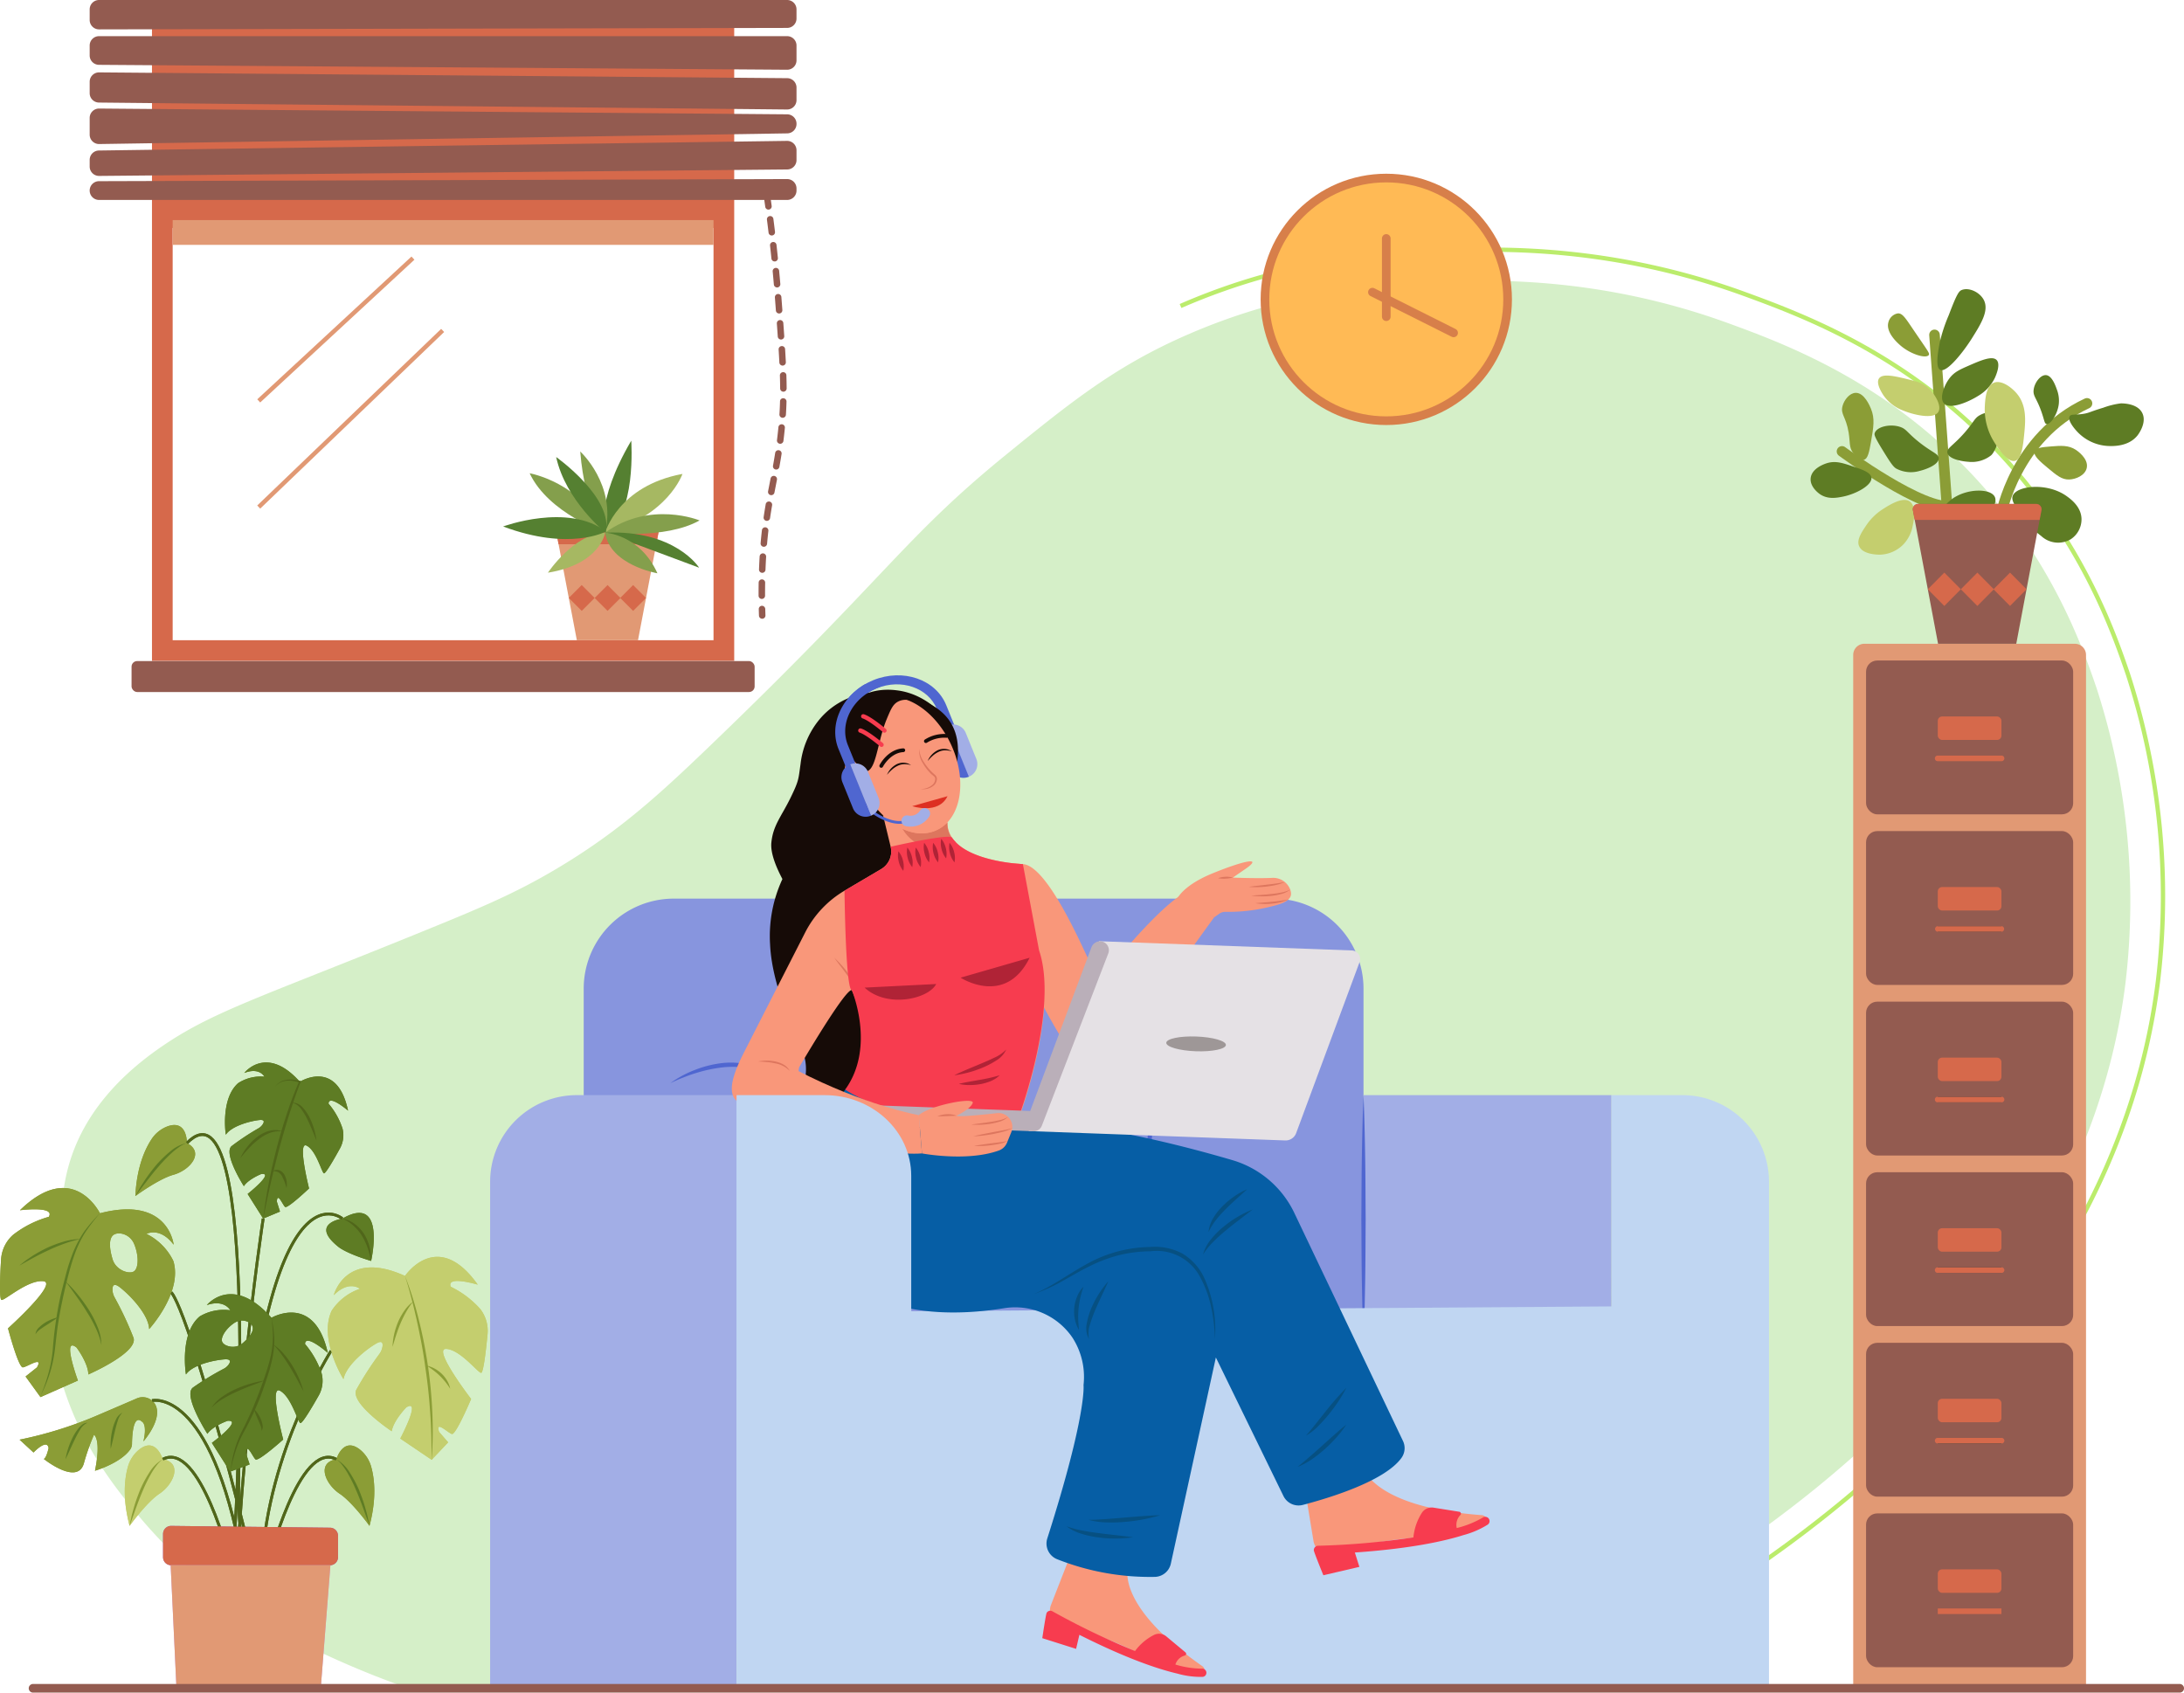 <svg xmlns="http://www.w3.org/2000/svg" viewBox="0 0 504.64 391.108" id="girl-doing-video-calling"><g><g><path fill="#d5efc8" d="M333.841,389.508c16.25-5.08,30.83-10.27,48.37-20.12,18.09-10.16,98.45-58.51,108.9-142.19a159.615,159.615,0,0,0-6.66-68.16c-3.23-9.47-9.93-28.49-26.84-47.3-20.7-23.04-44.32-31.97-58.17-37.02-29.14-10.63-53.58-10.07-65.22-9.69-12.56.41-34.73,1.33-59.93,12.34-16.44,7.18-26.66,15.37-41.72,27.61-23.86,19.41-27,27.49-68.74,67.57-11.46,11-20.88,19.67-35.26,28.21-9.97,5.92-18.03,9.23-32.9,15.27-36.55,14.85-46.957,17.857-58.917,26.217-23.26,16.27-21.753,34.013-22.753,37.833a75.127,75.127,0,0,0-1.77,29.97c3.05,20.07,13.86,33.19,20.57,41.13a113.098,113.098,0,0,0,32.9,26.44,210.247,210.247,0,0,0,26.96,11.89Z"></path><path fill="none" stroke="#bbec6c" stroke-miterlimit="10" d="M272.779,70.709c26.246-11.46,49.336-12.427,62.427-12.853,12.116-.394,37.574-.975,67.935,10.098,14.426,5.262,39.027,14.563,60.591,38.558,17.608,19.592,24.587,39.407,27.949,49.268a166.316,166.316,0,0,1,6.936,70.995c-10.879,87.168-94.587,137.525-113.429,148.111"></path><path fill="#8795de" d="M155.675,207.644H294.252a20.803,20.803,0,0,1,20.803,20.803v90.089a0,0,0,0,1,0,0H134.872a0,0,0,0,1,0,0V228.447A20.803,20.803,0,0,1,155.675,207.644Z"></path><rect width="57.298" height="57.298" x="315.055" y="253.05" fill="#a2aee6"></rect><path fill="#4f66d0" d="M315.055 253.05c.206 4.775.303 9.55.383 14.324.082 4.775.075 9.55.117 14.325-.039 4.775-.035 9.55-.115 14.324l-.139 7.162c-.083 2.387-.132 4.775-.245 7.162-.113-2.387-.162-4.775-.245-7.162l-.139-7.162c-.08-4.775-.076-9.55-.115-14.324.042-4.775.034-9.55.117-14.325C314.752 262.599 314.849 257.824 315.055 253.05zM287.61 228.1c-.943.526-1.871 1.061-2.755 1.669a31.173 31.173 0 00-2.613 1.842 33.853 33.853 0 00-4.646 4.305 22.634 22.634 0 00-3.428 5.26l-.602 1.463c-.181.495-.277 1.017-.426 1.526l-.224.768-.117.789c-.071.529-.154 1.06-.246 1.596a15.474 15.474 0 01.902-6.434 18.729 18.729 0 013.387-5.626 25.135 25.135 0 014.955-4.272A24.633 24.633 0 01287.61 228.1zM295.034 263.073c-.613-.889-1.234-1.762-1.923-2.584a31.179 31.179 0 00-2.082-2.426 33.852 33.852 0 00-4.727-4.216 22.632 22.632 0 00-5.562-2.913l-1.513-.46c-.51-.133-1.038-.179-1.56-.279l-.786-.15-.797-.041c-.533-.02-1.07-.053-1.612-.094a15.474 15.474 0 016.491.288 18.729 18.729 0 015.922 2.837 25.135 25.135 0 014.723 4.527A24.633 24.633 0 01295.034 263.073zM244.365 250.285a24.633 24.633 0 015.714-3.077 25.135 25.135 0 016.349-1.577 18.729 18.729 0 016.549.484 15.474 15.474 0 015.774 2.979c-.491-.234-.973-.473-1.445-.721l-.712-.361-.756-.261c-.502-.173-.983-.396-1.492-.534l-1.542-.353a22.633 22.633 0 00-6.274-.24 33.851 33.851 0 00-6.198 1.306 31.179 31.179 0 00-3.013 1.069C246.313 249.37 245.339 249.819 244.365 250.285zM268.628 276.545a24.634 24.634 0 01-2.521-5.98 25.136 25.136 0 01-.968-6.47 18.729 18.729 0 011.104-6.473 15.474 15.474 0 013.514-5.465c-.28.467-.563.924-.855 1.37l-.426.674-.332.728c-.22.483-.487.941-.673 1.435l-.498 1.501a22.633 22.633 0 00-.834 6.223 33.853 33.853 0 00.712 6.293 31.184 31.184 0 00.778 3.101C267.902 274.519 268.257 275.531 268.628 276.545zM198.137 228.1c-.943.526-1.871 1.061-2.755 1.669a31.176 31.176 0 00-2.613 1.842 33.853 33.853 0 00-4.646 4.305 22.634 22.634 0 00-3.428 5.26l-.602 1.463c-.181.495-.277 1.017-.426 1.526l-.224.768-.117.789c-.071.529-.154 1.06-.246 1.596a15.474 15.474 0 01.902-6.434 18.729 18.729 0 013.387-5.626 25.135 25.135 0 014.955-4.272A24.633 24.633 0 01198.137 228.1zM205.562 263.073c-.613-.889-1.234-1.762-1.923-2.584a31.173 31.173 0 00-2.082-2.426 33.852 33.852 0 00-4.727-4.216 22.633 22.633 0 00-5.562-2.913l-1.513-.46c-.51-.133-1.038-.179-1.56-.279l-.786-.15-.797-.041c-.533-.02-1.07-.053-1.612-.094a15.474 15.474 0 016.491.288 18.729 18.729 0 015.922 2.837 25.135 25.135 0 014.723 4.527A24.633 24.633 0 01205.562 263.073zM154.893 250.285a24.633 24.633 0 015.714-3.077 25.135 25.135 0 016.349-1.577 18.729 18.729 0 016.549.484 15.474 15.474 0 015.774 2.979c-.491-.234-.973-.473-1.445-.721l-.712-.361-.756-.261c-.502-.173-.983-.396-1.492-.534l-1.542-.353a22.633 22.633 0 00-6.274-.24 33.851 33.851 0 00-6.198 1.306 31.18 31.18 0 00-3.013 1.069C156.84 249.37 155.867 249.819 154.893 250.285zM179.156 276.545a24.633 24.633 0 01-2.521-5.98 25.136 25.136 0 01-.968-6.47 18.729 18.729 0 011.104-6.473 15.474 15.474 0 013.514-5.465c-.28.467-.563.924-.855 1.37l-.426.674-.332.728c-.22.483-.487.941-.673 1.435l-.498 1.501a22.634 22.634 0 00-.834 6.223 33.852 33.852 0 00.712 6.293 31.176 31.176 0 00.778 3.101C178.43 274.519 178.784 275.531 179.156 276.545z"></path><path fill="#a2aee6" d="M133.271,253.05H170.188a0,0,0,0,1,0,0v136.218a0,0,0,0,1,0,0H113.25a0,0,0,0,1,0,0V273.07A20.02,20.02,0,0,1,133.271,253.05Z"></path><path fill="#c0d6f2" d="M210.549,389.268H170.188V253.05h20.341a20.02,20.02,0,0,1,20.02,20.02v29.905l161.852-1.107-.048-48.819h16.377a20.02,20.02,0,0,1,20.02,20.02V389.268Z"></path><path fill="#e19974" d="M428.208,151.333V389.268H482V151.333a2.581,2.581,0,0,0-2.581-2.581H430.789A2.581,2.581,0,0,0,428.208,151.333Z"></path><rect width="47.855" height="35.543" x="431.176" y="152.623" fill="#935b50" rx="2.581"></rect><rect width="47.855" height="35.543" x="431.176" y="192.038" fill="#935b50" rx="2.581"></rect><rect width="47.855" height="35.543" x="431.176" y="231.453" fill="#935b50" rx="2.581"></rect><rect width="47.855" height="35.543" x="431.176" y="270.868" fill="#935b50" rx="2.581"></rect><rect width="47.855" height="35.543" x="431.176" y="310.283" fill="#935b50" rx="2.581"></rect><rect width="47.855" height="35.543" x="431.176" y="349.698" fill="#935b50" rx="2.581"></rect><rect width="14.713" height="5.421" x="447.747" y="165.555" fill="#d6694b" rx="1"></rect><path fill="#d6694b" d="M462.46,175.88H447.747a.646.646,0,1,1,0-1.291h14.713a.646.646,0,1,1,0,1.291Z"></path><rect width="14.713" height="1.291" x="447.747" y="371.663" fill="#d6694b"></rect><line x1="447.747" x2="462.46" y1="332.894" y2="332.894" fill="none" stroke="#173037" stroke-miterlimit="10" stroke-width="1.291"></line><line x1="447.747" x2="462.46" y1="293.479" y2="293.479" fill="none" stroke="#173037" stroke-miterlimit="10" stroke-width="1.291"></line><line x1="447.747" x2="462.46" y1="254.064" y2="254.064" fill="none" stroke="#173037" stroke-miterlimit="10" stroke-width="1.291"></line><line x1="447.747" x2="462.46" y1="214.649" y2="214.649" fill="none" stroke="#173037" stroke-miterlimit="10" stroke-width="1.291"></line><rect width="14.713" height="5.421" x="447.747" y="244.385" fill="#d6694b" rx="1"></rect><path fill="#d6694b" d="M462.46,254.71H447.747a.646.646,0,1,1,0-1.291h14.713a.646.646,0,1,1,0,1.291Z"></path><rect width="14.713" height="5.421" x="447.747" y="283.8" fill="#d6694b" rx="1"></rect><path fill="#d6694b" d="M462.46,294.125H447.747a.646.646,0,1,1,0-1.291h14.713a.646.646,0,1,1,0,1.291Z"></path><rect width="14.713" height="5.421" x="447.747" y="362.629" fill="#d6694b" rx="1"></rect><rect width="14.713" height="5.421" x="447.747" y="323.215" fill="#d6694b" rx="1"></rect><path fill="#d6694b" d="M462.46,333.539H447.747a.646.646,0,1,1,0-1.291h14.713a.646.646,0,1,1,0,1.291Z"></path><rect width="14.713" height="5.421" x="447.747" y="204.97" fill="#d6694b" rx="1"></rect><path fill="#d6694b" d="M462.46 215.295H447.747a.646.646 0 010-1.291h14.713a.646.646 0 010 1.291zM169.648 152.707H35.116V0h134.532zM39.897 147.927H164.868V4.78H39.897z"></path><rect width="128.698" height="49.814" x="38.59" y="2.862" fill="#d6694b"></rect><rect width="143.967" height="7.155" x="30.399" y="152.749" fill="#935b50" rx="1.291"></rect><rect width="124.971" height="5.724" x="39.897" y="50.856" fill="#e19974"></rect><line x1="59.782" x2="102.28" y1="117.162" y2="76.353" fill="none" stroke="#e19974" stroke-miterlimit="10"></line><line x1="59.782" x2="95.415" y1="92.633" y2="59.645" fill="none" stroke="#e19974" stroke-miterlimit="10"></line><path fill="#935b50" d="M181.88 6.451L22.894 6.79a2.168 2.168 0 01-2.173-2.168V2.168A2.168 2.168 0 0122.889 0H181.875a2.168 2.168 0 012.168 2.168V4.283A2.168 2.168 0 01181.88 6.451zM22.874 14.98L181.86 16.114a2.168 2.168 0 002.184-2.168V10.522a2.168 2.168 0 00-2.168-2.168H22.889a2.168 2.168 0 00-2.168 2.168v2.29A2.168 2.168 0 0022.874 14.98zM22.868 23.698l158.986 1.602a2.168 2.168 0 002.19-2.168V20.231a2.168 2.168 0 00-2.15-2.168l-158.986-1.338a2.168 2.168 0 00-2.186 2.168v2.636A2.168 2.168 0 0022.868 23.698zM22.923 33.283l158.986-2.465a2.168 2.168 0 002.135-2.168v-.065a2.168 2.168 0 00-2.15-2.168l-158.986-1.338A2.168 2.168 0 0020.721 27.247v3.868A2.168 2.168 0 0022.923 33.283zM22.91 40.653L181.896 39.158a2.168 2.168 0 002.148-2.168v-2.268a2.168 2.168 0 00-2.199-2.168L22.859 34.778a2.168 2.168 0 00-2.138 2.168v1.539A2.168 2.168 0 0022.91 40.653zM22.889 46.201H181.875a2.168 2.168 0 002.168-2.168V43.545a2.168 2.168 0 00-2.175-2.168l-158.986.487a2.168 2.168 0 00-2.162 2.168v.001A2.168 2.168 0 0022.889 46.201z"></path><path fill="#935b50" d="M177.561 48.433a.75.75 0 01-.742-.649l-.206-1.479a.75.75 0 011.485-.21l.207 1.486a.75.75 0 01-.642.844A.722.722 0 01177.561 48.433zM176.028 138.395a.75.75 0 01-.75-.748l-.001-.517c0-.793.006-1.633.021-2.516a.75.75 0 011.5.025c-.015.874-.021 1.705-.021 2.49l.001.513a.75.75 0 01-.748.752zm.102-6.035l-.029-0a.75.75 0 01-.721-.778c.04-1.056.089-2.063.147-3.027a.75.75 0 011.497.09q-.086 1.43-.146 2.994A.75.75 0 01176.13 132.361zm.367-6.017c-.021 0-.043-.001-.065-.003a.749.749 0 01-.683-.812c.091-1.057.193-2.061.304-3.021a.75.75 0 011.49.173c-.11.946-.21 1.935-.3 2.978A.75.75 0 01176.498 126.344zm.693-5.988a.75.75 0 01-.743-.858c.152-1.04.313-2.033.48-2.996a.75.75 0 011.478.257c-.165.95-.324 1.929-.474 2.956A.75.75 0 01177.19 120.356zm1.022-5.94a.785.785 0 01-.142-.013.751.751 0 01-.596-.878l.577-2.96a.75.75 0 111.473.287l-.576 2.955A.751.751 0 01178.213 114.416zm1.139-5.919a.751.751 0 01-.739-.884c.173-.955.341-1.934.501-2.954a.75.75 0 111.482.232c-.162 1.032-.333 2.022-.508 2.989A.75.75 0 01179.352 108.497zm.926-5.956a.776.776 0 01-.095-.006.75.75 0 01-.65-.838c.119-.945.229-1.933.329-2.974a.75.75 0 111.493.143c-.101 1.056-.212 2.059-.333 3.019A.75.75 0 01180.277 102.541zm.571-6.002c-.016 0-.032-0-.048-.001a.75.75 0 01-.701-.796c.063-.998.108-1.987.135-2.987a.715.715 0 01.77-.729.75.75 0 01.729.77c-.027 1.018-.073 2.025-.137 3.041A.75.75 0 01180.849 96.538zm.166-6.03a.75.75 0 01-.75-.746c-.006-.97-.026-1.964-.059-2.997a.75.75 0 01.726-.773.737.737 0 01.773.726c.034 1.046.054 2.053.06 3.036a.75.75 0 01-.746.754zm-.184-6.03a.75.75 0 01-.749-.712c-.049-.959-.105-1.958-.17-3.003a.75.75 0 01.702-.795.741.741 0 01.795.702c.065 1.052.122 2.056.171 3.02a.75.75 0 01-.711.787zm-.369-6.022a.75.75 0 01-.747-.698q-.1-1.44-.214-3.006a.75.75 0 011.496-.109q.114 1.571.214 3.012a.75.75 0 01-.696.8C180.497 78.455 180.48 78.455 180.462 78.455zm-.437-6.018a.75.75 0 01-.747-.694l-.227-3.007a.75.75 0 011.496-.114l.227 3.009a.751.751 0 01-.692.804C180.064 72.437 180.044 72.438 180.025 72.438zm-.469-6.015a.75.75 0 01-.746-.687q-.13-1.531-.268-2.999a.75.75 0 111.493-.14q.138 1.474.269 3.012a.749.749 0 01-.684.811Q179.589 66.423 179.557 66.423zm-.563-6.008a.75.75 0 01-.745-.674q-.157-1.539-.319-2.994a.75.75 0 111.491-.165q.162 1.461.32 3.008a.75.75 0 01-.67.822C179.044 60.413 179.019 60.415 178.993 60.415zm-.664-5.999a.75.75 0 01-.744-.661q-.187-1.552-.371-2.989a.75.75 0 111.488-.19q.185 1.441.372 3a.75.75 0 01-.655.834A.705.705 0 01178.329 54.416zM176.116 142.971a.75.75 0 01-.749-.724c-.016-.456-.031-.958-.045-1.502a.751.751 0 01.732-.768.779.779 0 01.768.732c.013.539.028 1.036.044 1.487a.75.75 0 01-.724.775z"></path><polygon fill="#e19974" points="147.421 147.927 133.285 147.927 128.522 122.892 152.184 122.892 147.421 147.927"></polygon><polygon fill="#d6694b" points="151.641 125.75 152.185 122.893 128.522 122.893 129.066 125.75 151.641 125.75"></polygon><rect width="4.223" height="4.223" x="132.303" y="136.059" fill="#d6694b" transform="rotate(45 134.415 138.17)"></rect><rect width="4.223" height="4.223" x="138.276" y="136.059" fill="#d6694b" transform="rotate(45 140.387 138.17)"></rect><rect width="4.223" height="4.223" x="144.18" y="136.059" fill="#d6694b" transform="rotate(45 146.291 138.17)"></rect><path fill="#558031" d="M145.86,101.824s1.241,17.537-6.034,21.254C139.825,123.078,137.307,116.429,145.86,101.824Z"></path><path fill="#849f4c" d="M122.382,109.357s11.903,2.054,17.443,13.721C139.825,123.078,126.736,118.633,122.382,109.357Z"></path><path fill="#a6b862" d="M126.603,132.329s6.053-9.056,13.223-9.251C139.825,123.078,138.746,130.37,126.603,132.329Z"></path><path fill="#849f4c" d="M134.07,104.324s8.399,7.669,5.756,18.754C139.825,123.078,135.173,118.146,134.07,104.324Z"></path><path fill="#a6b862" d="M139.825,123.078s2.951-10.802,17.868-13.572C157.694,109.506,154.337,119.342,139.825,123.078Z"></path><path fill="#849f4c" d="M161.646,120.254s-11.382-4.692-21.82,2.824C139.825,123.078,153.702,124.744,161.646,120.254Z"></path><path fill="#558031" d="M161.542 131.178s-5.496-8.803-21.717-8.1zM116.252 121.653s14.948-5.543 23.769 1.16C140.021 122.813 131.645 127.427 116.252 121.653z"></path><path fill="#558031" d="M128.509,105.604s13.338,9.433,11.425,17.481C139.934,123.086,130.68,115.667,128.509,105.604Z"></path><path fill="#849f4c" d="M151.906,132.468s-10.996-1.877-12.081-9.389C139.825,123.078,147.86,123.476,151.906,132.468Z"></path><path fill="#8b9d36" d="M27.688,297.448c2.412,1.874,6.661,6.324,6.775,9.662,0,0,7.809-8.491,5.589-15.752a13.562,13.562,0,0,0-6.201-6.246s3.062-1.718,6.277,2.499c0,0-1.148-11.399-17.034-7.261,0,0-6.201-12.649-18.488-.703,0,0,8.268-1.054,6.66,1.523a24.033,24.033,0,0,0-8.249,4.164,8.265,8.265,0,0,0-2.775,5.771c-.191,3.084-.485,9.187.115,9.272.804.117,6.086-4.685,9.646-4.333s-8.153,10.892-8.153,10.892,2.412,9.135,3.445,9.018c1.033-.117,4.785-2.733,3.253,0l-2.641,2.108,3.445,4.763,8.651-3.826s-3.828-10.462-.306-7.613c0,0,2.679,3.553,2.718,6.207,0,0,11.579-5.036,10.431-8.491a77.606,77.606,0,0,0-4.376-9.337,3.948,3.948,0,0,1-.478-1.653C25.953,297.233,26.183,296.277,27.688,297.448Zm-1.423-12.128c1.085-.748,3.751-.267,4.753,2.173,1.072,2.609,1.027,5.517-.057,6.266-1.085.748-4.166-.228-4.938-2.752C25.168,288.196,25.181,286.068,26.265,285.32Z"></path><path fill="#5e7c24" d="M23.095,280.349a42.869,42.869,0,0,0-3.417,4.443,26.035,26.035,0,0,0-2.422,5.015c-.631,1.749-1.139,3.544-1.595,5.358-.462,1.816-.903,3.63-1.271,5.462-.39,1.827-.73,3.666-1.009,5.512-.287,1.846-.452,3.704-.679,5.571a31.143,31.143,0,0,1-3.301,10.741,37.453,37.453,0,0,0,1.834-5.299,29.873,29.873,0,0,0,.975-5.495A87.057,87.057,0,0,1,13.759,300.496c.389-1.84.854-3.665,1.335-5.477a44.896,44.896,0,0,1,1.701-5.388,26.107,26.107,0,0,1,2.621-5.012A37.152,37.152,0,0,1,23.095,280.349Z"></path><path fill="#5e7c24" d="M18.585 286.3a26.646 26.646 0 00-3.717 1.07c-1.208.439-2.402.915-3.561 1.472-2.35 1.049-4.579 2.34-6.854 3.608.497-.421 1.015-.815 1.529-1.217.538-.365 1.068-.747 1.619-1.096a33.569 33.569 0 013.437-1.879 28.117 28.117 0 013.68-1.358A14.543 14.543 0 0118.585 286.3zM13.352 304.413c-.89.69-1.816 1.254-2.72 1.844q-.68.436-1.328.901a3.646 3.646 0 00-1.099 1.143 2.399 2.399 0 01.763-1.517 7.739 7.739 0 011.314-1.067A9.475 9.475 0 0113.352 304.413zM15.125 296.071a30.589 30.589 0 012.926 3.156A37.07 37.07 0 0120.57 302.73a24.754 24.754 0 011.966 3.855 11.735 11.735 0 01.903 4.215 16.61 16.61 0 00-1.359-4.019 30.629 30.629 0 00-2.057-3.71c-.722-1.221-1.545-2.381-2.365-3.544C16.836 298.364 15.986 297.218 15.125 296.071z"></path><path fill="#8b9d36" d="M4.53,332.661l3.215,2.967s3.139-3.318,3.483-1.015c0,0-.498,2.303-1.11,2.498,0,0,7.694,6.188,9.244,1.093a49.143,49.143,0,0,1,2.354-6.676s1.722.937.23,8.315c0,0,5.954-1.75,8.166-4.96a2.296,2.296,0,0,0,.389-1.281c.021-1.835.263-7,2.355-5.061,0,0,1.206.586.287,4.509,0,0,4.846-5.463,2.544-8.821a3.357,3.357,0,0,0-4.117-1.086c-1.346.584-3.843,1.66-8.475,3.641A92.456,92.456,0,0,1,4.53,332.661Z"></path><path fill="#5e7c24" d="M15.125 337.19a18.362 18.362 0 011.583-4.866 11.829 11.829 0 011.36-2.203 5.262 5.262 0 01.934-.927 1.958 1.958 0 011.223-.437 3.518 3.518 0 00-1.749 1.658 22.364 22.364 0 00-1.189 2.192C16.548 334.109 15.889 335.658 15.125 337.19zM25.583 334.769a15.277 15.277 0 01.408-4.499 11.538 11.538 0 01.752-2.158 3.387 3.387 0 011.52-1.697 4.611 4.611 0 00-1.056 1.89c-.224.694-.417 1.401-.59 2.117C26.268 331.856 25.978 333.308 25.583 334.769zM79.095 281.582s-7.732 1.11-.842 6.575c0 0 1.761 1.483 7.502 3.201C85.756 291.358 89.354 275.71 79.095 281.582z"></path><path fill="#50661a" d="M85.756,291.358c-.143-.512-.237-1.026-.366-1.53-.161-.496-.277-1.002-.453-1.485a14.392,14.392,0,0,0-1.293-2.773,10.906,10.906,0,0,0-1.949-2.327,9.247,9.247,0,0,0-2.599-1.661,6.542,6.542,0,0,1,2.915,1.27,8.85,8.85,0,0,1,2.18,2.378,10.778,10.778,0,0,1,1.226,2.971c.14.515.193,1.05.282,1.571C85.725,290.304,85.757,290.832,85.756,291.358Z"></path><path fill="#5e7c24" d="M69.282,249.966s8.572-5.461,11.14,6.665c0,0-4.449-3.829-4.508-1.614a16.979,16.979,0,0,1,3.227,5.75,6.296,6.296,0,0,1-.62,4.648c-1.09,1.983-3.291,5.878-3.678,5.702-.518-.236-1.752-5.243-3.981-6.392s.549,9.885.549,9.885-4.976,4.738-5.538,4.269-1.748-3.531-1.913-1.249l.731,2.321-3.88,1.63-3.594-5.695s6.326-5.017,3.146-4.603c0,0-2.959,1.174-4.016,2.805,0,0-4.843-7.57-2.822-9.271a57.359,57.359,0,0,1,6.194-4.101,2.903,2.903,0,0,0,1.054-1.028c.285-.491.341-1.014-.852-.883-2.147.236-6.378,1.363-7.746,3.389,0,0-1.281-8.264,2.852-11.914a9.546,9.546,0,0,1,6.078-1.491s-1.131-2.241-4.663-.862C56.442,247.926,61.558,241.299,69.282,249.966Z"></path><path fill="#50661a" d="M73.124 263.543c-.7-1.705-1.356-3.395-2.154-5.007a14.563 14.563 0 00-1.387-2.275 3.532 3.532 0 00-2.135-1.475 3.117 3.117 0 012.512 1.142 9.915 9.915 0 011.586 2.32A16.584 16.584 0 0173.124 263.543zM55.516 267.622a12.887 12.887 0 011.639-2.65 12.308 12.308 0 012.224-2.222 8.176 8.176 0 012.822-1.449 5.436 5.436 0 013.125.101 7.115 7.115 0 00-2.975.379 9.89 9.89 0 00-2.581 1.48 17.911 17.911 0 00-2.236 2.038C56.84 266.043 56.158 266.808 55.516 267.622z"></path><path fill="#50661a" d="M63.555,251.07a3.968,3.968,0,0,1,2.647-1.555,6.219,6.219,0,0,1,1.585-.042,8.871,8.871,0,0,1,1.552.319l.189.053-.077.194c-1.001,2.529-1.852,5.128-2.692,7.72-.822,2.601-1.563,5.226-2.288,7.856q-1.046,3.956-1.958,7.948c-.612,2.661-1.15,5.338-1.7,8.018.336-2.714.741-5.423,1.271-8.108.482-2.696,1.136-5.357,1.8-8.013.67-2.656,1.465-5.279,2.321-7.881.851-2.605,1.804-5.172,2.912-7.687l.111.247-.732-.218c-.249-.047-.496-.109-.747-.15a5.966,5.966,0,0,0-1.518-.049A4.007,4.007,0,0,0,63.555,251.07Z"></path><path fill="#50661a" d="M66.205,274.513a14.198,14.198,0,0,0-1.027-2.707,2.437,2.437,0,0,0-.878-.947,2.984,2.984,0,0,0-1.372-.255,2.02,2.02,0,0,1,1.565-.209,2.336,2.336,0,0,1,1.242,1.087A4.546,4.546,0,0,1,66.205,274.513Z"></path><path fill="#c4ce6e" d="M37.602,337.19s-1.524-5.26-5.392-2.287a7.763,7.763,0,0,0-2.681,4.113c-.698,2.518-1.301,7.08.418,13.555,0,0,3.96-5.479,6.89-7.417C40.141,342.967,42.272,337.97,37.602,337.19Z"></path><path fill="#8b9d36" d="M37.602 337.19a6.63 6.63 0 00-1.502 1.546 15.125 15.125 0 00-1.185 1.801 34.459 34.459 0 00-1.907 3.879c-.584 1.322-1.088 2.68-1.589 4.042L29.947 352.571c.126-.72.292-1.431.438-2.148.168-.711.377-1.411.564-2.119.407-1.406.921-2.779 1.468-4.142a27.314 27.314 0 012.08-3.887A8.818 8.818 0 0137.602 337.19zM43.186 264.115s.129-5.484-4.447-3.861a7.63 7.63 0 00-3.787 3.078c-1.42 2.179-3.364 6.334-3.673 13.034 0 0 5.415-3.979 8.786-4.909C43.867 270.408 47.397 266.317 43.186 264.115z"></path><path fill="#5e7c24" d="M43.186,264.115a6.518,6.518,0,0,0-1.895,1.001,14.854,14.854,0,0,0-1.67,1.345,33.879,33.879,0,0,0-2.981,3.098c-.953,1.077-1.84,2.211-2.725,3.352L31.279,276.366c.336-.645.707-1.269,1.061-1.906.373-.624.783-1.225,1.173-1.839a43.367,43.367,0,0,1,2.641-3.483,26.898,26.898,0,0,1,3.149-3.053A8.677,8.677,0,0,1,43.186,264.115Z"></path><path fill="#8b9d36" d="M77.72,337.19s1.524-5.26,5.392-2.287a7.763,7.763,0,0,1,2.681,4.113c.698,2.518,1.301,7.08-.418,13.555,0,0-3.96-5.479-6.89-7.417C75.182,342.967,73.05,337.97,77.72,337.19Z"></path><path fill="#5e7c24" d="M77.72,337.19a8.818,8.818,0,0,1,3.105,3.085,27.314,27.314,0,0,1,2.08,3.887c.547,1.362,1.061,2.735,1.468,4.142.187.708.396,1.408.564,2.119.145.718.312,1.428.438,2.148l-1.473-4.113c-.5-1.362-1.004-2.72-1.589-4.042a34.461,34.461,0,0,0-1.907-3.879,15.126,15.126,0,0,0-1.185-1.801A6.631,6.631,0,0,0,77.72,337.19Z"></path><path fill="none" stroke="#50661a" stroke-miterlimit="10" stroke-width=".644" d="M79.095 281.582s-19.261-16.458-24.253 79.695M60.811 281.582s-9.582 63.416-3.841 79.695M53.318 361.277s-7.121-28.577-15.716-24.087M54.341 352.755s6.206-106.172-11.155-88.639M62.005 361.277s7.121-28.577 15.716-24.087M35.146 323.632S48.626 320.325 55.976 360.613M39.587 298.668s3.905 2.606 18.683 61.945M76.5 312.131s-14.596 23.107-15.953 49.145"></path><path fill="#9857bd" d="M37.679,354.456v5.346a1.853,1.853,0,0,0,1.834,1.871H76.266a1.853,1.853,0,0,0,1.834-1.871v-4.927a1.853,1.853,0,0,0-1.814-1.871l-36.753-.419A1.852,1.852,0,0,0,37.679,354.456Z"></path><polygon fill="#cb97e7" points="39.433 361.674 40.74 389.268 74.174 389.268 76.346 361.674 39.433 361.674"></polygon><path fill="#5e7c24" d="M70.483,310.559c.051-2.518,5.257,2.05,5.257,2.05-3.101-13.917-13.008-8.114-13.008-8.114-9.059-10.228-14.941-2.934-14.941-2.934,4.089-1.399,5.423,1.204,5.423,1.204a10.888,10.888,0,0,0-7.05,1.405c-4.765,3.956-3.202,13.416-3.202,13.416,1.569-2.238,6.482-3.318,8.97-3.487,1.563-.104,1.289.664.868,1.249a3.161,3.161,0,0,1-1.065.911,62.508,62.508,0,0,0-7.177,4.379c-2.335,1.835,3.368,10.677,3.368,10.677,1.212-1.802,4.638-3,4.638-3,3.694-.319-3.611,5.088-3.611,5.088l4.23,6.65,4.498-1.672-.874-2.674c.172-2.59,1.576.95,2.233,1.509.657.566,6.399-4.587,6.399-4.587s-3.33-12.688-.734-11.269c2.603,1.412,4.083,7.164,4.689,7.456.453.221,2.973-4.106,4.223-6.311a6.899,6.899,0,0,0,.676-5.251A20.511,20.511,0,0,0,70.483,310.559Zm-14.527-.104c-1.659,1.373-4.211.612-4.619-.41-.415-1.015.855-3.039,2.756-4.327,1.78-1.21,3.828-.306,4.236.716C58.744,307.449,57.8,308.919,55.956,310.455Z"></path><path fill="#50661a" d="M62.73,304.495a31.041,31.041,0,0,1,.646,4.605,21.601,21.601,0,0,1-.414,4.654,35.914,35.914,0,0,1-1.229,4.5c-.479,1.471-.974,2.943-1.528,4.394a70.39,70.39,0,0,1-3.949,8.418,24.465,24.465,0,0,0-1.804,4.227,31.474,31.474,0,0,0-1.135,4.481,25.355,25.355,0,0,1,2.497-8.932,80.04,80.04,0,0,0,3.791-8.426c.568-1.431,1.076-2.883,1.573-4.346.5-1.459.95-2.927,1.301-4.417a21.529,21.529,0,0,0,.583-4.548A37.126,37.126,0,0,0,62.73,304.495Z"></path><path fill="#50661a" d="M63.167 310.678a11.734 11.734 0 012.428 2.183 20.69 20.69 0 011.931 2.642 23.942 23.942 0 011.512 2.896 21.637 21.637 0 011.083 3.073l-1.535-2.852c-.523-.938-1.041-1.874-1.609-2.779q-.838-1.366-1.775-2.668A25.075 25.075 0 0063.167 310.678zM58.665 325.549a7.121 7.121 0 011.578 2.294 6.127 6.127 0 01.415 1.353 1.971 1.971 0 01-.197 1.415 3.3 3.3 0 00-.289-1.286c-.167-.408-.338-.816-.519-1.224A21.122 21.122 0 0158.665 325.549zM61.176 318.996l-3.27 1.237c-1.08.424-2.155.854-3.201 1.341a28.548 28.548 0 00-3.068 1.58 13.946 13.946 0 00-2.753 2.09 9.124 9.124 0 012.477-2.51 17.813 17.813 0 013.078-1.747A25.315 25.315 0 0161.176 318.996z"></path><path fill="#c4ce6e" d="M93.584,294.826s7.468-11.156,16.808,2.018c0,0-7.315-2.207-6.242.483a21.737,21.737,0,0,1,6.84,5.167,8.223,8.223,0,0,1,1.655,5.911c-.284,2.965-.916,8.821-1.471,8.817-.744-.005-4.808-5.351-8.076-5.533s5.76,11.568,5.76,11.568-3.526,8.358-4.443,8.096-3.92-3.299-2.94-.472l2.076,2.393-3.815,4.039-7.252-4.905s5.001-9.417,1.399-7.212c0,0-2.945,2.997-3.371,5.522,0,0-9.719-6.484-8.172-9.611a76.82,76.82,0,0,1,5.307-8.233,3.941,3.941,0,0,0,.741-1.786c.097-.753-.094-1.438-1.475-.63-2.455,1.436-6.95,5.06-7.546,8.226,0,0-5.803-9.229-2.726-15.829a12.749,12.749,0,0,1,6.524-5.053s-2.513-2.083-6.04,1.469C77.123,299.272,79.842,288.572,93.584,294.826Z"></path><path fill="#8b9d36" d="M93.584,294.826a80.786,80.786,0,0,1,3.23,10.308c.876,3.497,1.554,7.044,2.085,10.611a106.339,106.339,0,0,1,1.001,10.768,92.559,92.559,0,0,1-.164,10.801c-.028-3.6-.046-7.193-.33-10.774q-.34-5.373-1.143-10.702c-.475-3.558-1.159-7.084-1.928-10.59C95.56,301.741,94.668,298.258,93.584,294.826Z"></path><path fill="#8b9d36" d="M95.448 300.764a17.167 17.167 0 00-1.614 2.395 26.062 26.062 0 00-1.267 2.569c-.376.878-.704 1.778-1.007 2.691-.3.914-.569 1.841-.854 2.78a15.351 15.351 0 01.37-2.913 16.614 16.614 0 01.9-2.81 14.613 14.613 0 011.437-2.585A8.816 8.816 0 0195.448 300.764zM98.556 315.54a7.38 7.38 0 014.754 3.482 6.044 6.044 0 01.717 1.872 16.404 16.404 0 00-2.413-3A18.273 18.273 0 0098.556 315.54z"></path><path fill="#4f66d0" d="M220.504,167.534l-2.171.882-1.859-4.577c-2.007-4.94-8.249-7.087-13.915-4.786-5.67,2.303-8.647,8.195-6.64,13.136l1.859,4.577-2.171.882-1.859-4.577c-2.431-5.984,1.174-13.121,8.036-15.909,6.868-2.79,14.429-.189,16.86,5.795Z"></path><path fill="#a2aee6" d="M223.863,179.472l-.076.031L218.976,167.661l.001.002.076-.031a3.153,3.153,0,0,1,4.106,1.734l2.439,6.003a3.153,3.153,0,0,1-1.734,4.106l-.076.031"></path><path fill="#4f66d0" d="M223.944,179.439l-.076.031L219.057,167.628l.001.002-.076.031a3.153,3.153,0,0,0-1.734,4.106l2.439,6.003a3.153,3.153,0,0,0,4.106,1.734l.076-.031.076-.031"></path><path fill="#f9977a" d="M233.863,199.454s.994.104,2.49.21c3.208.227,7.675,6.194,13.606,18.755l3.941,8.347s11.94-15.418,19.128-20.055l7.505,5.259-18.308,25.353a14.49,14.49,0,0,1-4.87,4.812c-4.537,2.657-9.355,2.143-12.255-2.564-4.535-7.364-10.072-18.654-10.723-21.851Z"></path><path fill="#f9977a" d="M272.173,207.407s1.386-2.884,7.913-5.568,11.95-4.101,7.902-1.208l-3.121,2.153s5.67.226,9.059.065a4.202,4.202,0,0,1,4.199,2.715c.559,1.592-.011,2.819-3.87,3.759a40.318,40.318,0,0,1-11.052,1.377,2.394,2.394,0,0,0-1.483.436l-1.188.834Z"></path><path fill="#dd765e" d="M281.434 202.921a5.871 5.871 0 011.705-.326 5.155 5.155 0 011.728.189 8.971 8.971 0 01-1.708.243A7.586 7.586 0 01281.434 202.921zM288.527 204.934c1.401-.226 2.799-.334 4.189-.521.698-.066 1.392-.161 2.084-.258.693-.097 1.383-.207 2.078-.35a9.744 9.744 0 01-2.017.677c-.691.167-1.395.259-2.095.36A22.349 22.349 0 01288.527 204.934zM289.083 206.952c1.545-.132 3.08-.186 4.601-.371a20.506 20.506 0 002.265-.326 7.95 7.95 0 002.178-.693 5.487 5.487 0 01-2.099 1.016 14.903 14.903 0 01-2.298.432A19.968 19.968 0 01289.083 206.952zM290.049 208.704c1.292-.131 2.569-.188 3.841-.335 1.277-.104 2.53-.305 3.808-.531a11.737 11.737 0 01-3.765.96A15.547 15.547 0 01290.049 208.704z"></path><path fill="#f9977a" d="M260.644,362.351s-2.936,8.591,17.146,22.629a1.19,1.19,0,0,1,.516,1.212c-.267,1.161-2.454,2.331-14.574-3.871a84.082,84.082,0,0,0-18.406-6.837h0a3.444,3.444,0,0,1-2.453-4.716l4.502-11.519Z"></path><path fill="#f73c4f" d="M241.844,372.676a.97.97,0,0,1,1.311-.371A174.11,174.11,0,0,0,262.265,381.5a12.325,12.325,0,0,1,4.417-3.737,2.602,2.602,0,0,1,2.792.345l4.446,3.703a.425.425,0,0,1-.204.745,3.122,3.122,0,0,0-2.132,2.062,21.739,21.739,0,0,0,6.1.952.969.969,0,0,1,1.064.845.951.951,0,0,1-.848,1.054,19.57,19.57,0,0,1-5.838-.75c-4.446-1.04-11.702-3.451-22.656-8.966L248.645,381l-7.809-2.473S241.647,373.03,241.844,372.676Z"></path><path fill="#f9977a" d="M314.933,338.938s1.941,9.267,27.423,11.163a1.241,1.241,0,0,1,1.108.813c.379,1.183-.959,3.397-15.13,4.288a87.69,87.69,0,0,0-20.146,3.669h0a3.592,3.592,0,0,1-4.711-2.923l-2.096-12.727Z"></path><path fill="#f73c4f" d="M303.571,358.206a1.011,1.011,0,0,1,.978-1.03,181.577,181.577,0,0,0,22.032-1.929,12.854,12.854,0,0,1,1.971-5.703,2.713,2.713,0,0,1,2.688-1.177l5.959.953a.444.444,0,0,1,.214.777,3.256,3.256,0,0,0-.814,2.985,22.672,22.672,0,0,0,5.976-2.394,1.011,1.011,0,0,1,1.404.192.991.991,0,0,1-.2,1.396,20.409,20.409,0,0,1-5.635,2.436c-4.541,1.435-12.331,3.136-25.091,4.023l1.048,3.316-8.32,1.94S303.583,358.629,303.571,358.206Z"></path><path fill="#160b07" d="M223.65,218.148c.419-5.017-.073-12.06-4.158-20.817a29.708,29.708,0,0,0-11.111-5.594c1.4-.571,2.55-.972,3.582-1.518,6.858-3.629,12.086-15.578,7.888-22.936-3.659-6.413-13.154-7.015-15.464-7.161a17.247,17.247,0,0,0-15.464,6.642,19.66,19.66,0,0,0-3.944,9.756c-.503,3.515-.337,3.764-2.283,7.757-2.155,4.421-4.048,6.358-4.463,10.405-.263,2.563,1.265,5.99,2.555,8.439a31.279,31.279,0,0,0-2.849,15.143c.359,7.784,3.828,15.924,4.743,18.072,2.044,4.797,4.01,7.743,3.454,12.199-.494,3.958-2.449,4.87-3.675,8.407-2.283,6.587.105,16.086,5.816,20.287,9.365,6.89,26.835-1.076,30.395-11.014,2.398-6.695-3.323-9.242-3.105-20.495C215.802,233.544,222.617,230.512,223.65,218.148Z"></path><path fill="#065ea5" d="M324.168,332.944l-25.101-52.677a23.065,23.065,0,0,0-14.341-12.207c-9.956-2.92-25.712-7.014-39.672-8.331,0,0-33.552.425-49.691-8.069,0,0-19.961,27.606,2.973,45.869,0,0,9.686,8.568,33.592,4.771a16.013,16.013,0,0,1,15.896,6.818,16.719,16.719,0,0,1,2.538,10.921s.819,6.641-8.367,35.427a3.897,3.897,0,0,0,2.283,4.824,58.282,58.282,0,0,0,22.631,4.075,3.886,3.886,0,0,0,3.647-3.147l10.385-47.551,15.614,32.009a3.883,3.883,0,0,0,4.47,2.062c5.996-1.564,18.946-5.47,22.823-10.895A3.858,3.858,0,0,0,324.168,332.944Z"></path><path fill="#065082" d="M280.73,309.421a38.442,38.442,0,0,0-.853-7.221,24.508,24.508,0,0,0-2.398-6.769,11.317,11.317,0,0,0-11.654-6.297,31.414,31.414,0,0,0-7.131.862,33.943,33.943,0,0,0-6.745,2.497c-2.174,1.049-4.263,2.3-6.395,3.486a41.752,41.752,0,0,1-6.657,3.036c4.5-1.916,8.362-4.901,12.704-7.207a30.863,30.863,0,0,1,14.201-3.672,13.491,13.491,0,0,1,7.306,1.468,12.817,12.817,0,0,1,5.048,5.468A29.212,29.212,0,0,1,280.73,309.421Z"></path><path fill="#065082" d="M256.105 296.042c-.984 2.241-2.056 4.382-2.995 6.572a31.378 31.378 0 00-1.224 3.324 6.624 6.624 0 00-.248 3.483 5.071 5.071 0 01-.514-3.647 16.109 16.109 0 011.068-3.552A23.056 23.056 0 01256.105 296.042zM250.363 297.316a24.759 24.759 0 00-.722 2.464 19.248 19.248 0 00-.505 4.946c.007.842.115 1.679.166 2.57a7.58 7.58 0 01-.941-2.482 8.821 8.821 0 01-.127-2.681 8.92 8.92 0 01.669-2.599A6.617 6.617 0 01250.363 297.316zM289.436 279.478l-3.116 2.397c-1.03.795-2.06 1.581-3.044 2.416a36.349 36.349 0 00-2.865 2.583 17.082 17.082 0 00-2.442 3.009 9.548 9.548 0 011.856-3.525 18.701 18.701 0 012.813-2.836A25.065 25.065 0 01289.436 279.478zM288.162 274.807l-2.519 2.276c-.824.759-1.654 1.503-2.423 2.301a26.688 26.688 0 00-2.21 2.463 15.47 15.47 0 00-1.768 2.833 7.76 7.76 0 011.122-3.271 13.985 13.985 0 012.147-2.73 18.878 18.878 0 012.648-2.206A15.41 15.41 0 01288.162 274.807zM268.077 350.119a39.278 39.278 0 01-8.215 1.542 34.351 34.351 0 01-4.192.116 16.806 16.806 0 01-4.159-.597c1.4.01 2.772-.102 4.147-.183q2.059-.146 4.12-.332C262.529 350.449 265.277 350.18 268.077 350.119zM261.817 355.216a28.816 28.816 0 01-7.922.046 22.421 22.421 0 01-3.903-.828 10.921 10.921 0 01-3.576-1.766 22.417 22.417 0 003.768 1.01c1.268.246 2.55.437 3.839.593 1.286.178 2.581.311 3.879.461C259.202 354.868 260.503 355.038 261.817 355.216zM311.096 320.675a35.88 35.88 0 01-4.011 6.075 35.429 35.429 0 01-2.436 2.716 12.233 12.233 0 01-2.896 2.251c.841-.886 1.56-1.836 2.315-2.771l2.24-2.823A67.489 67.489 0 01311.096 320.675zM311.096 329.17a23.91 23.91 0 01-2.307 2.979 34.92 34.92 0 01-2.652 2.671 29.245 29.245 0 01-2.963 2.336 16.002 16.002 0 01-3.333 1.782c1.953-1.588 3.788-3.202 5.629-4.862C307.318 332.43 309.131 330.748 311.096 329.17zM209.378 259.517c-3.209.95-6.404 1.802-9.533 2.84a46.101 46.101 0 00-4.6 1.747 13.081 13.081 0 00-4.129 2.633 9.662 9.662 0 013.775-3.328 26.38 26.38 0 014.641-2.001A38.902 38.902 0 01209.378 259.517zM200.247 259.517a31.404 31.404 0 01-4.57 1.483l-2.294.575a15.397 15.397 0 00-2.267.702 5.199 5.199 0 012.006-1.438 14.95 14.95 0 012.304-.807A15.557 15.557 0 01200.247 259.517z"></path><path fill="#f9977a" d="M204.036,188.386l1.76,7.263a4.707,4.707,0,0,1-2.185,5.164l-8.478,4.996a23.731,23.731,0,0,0-9.09,9.66l-13.747,26.944c-1.686,3.305-4.917,9.564-2.079,11.954,14.522,12.231,13.945-6.914,14.463-7.793,2.585-4.383,10.694-17.929,12.13-17.799,0,0,6.538,13.077-.467,22.885.538-.125,39.228,6.318,39.228,6.318s9.187-24.688,4.517-38.388l-3.736-19.927s-17.436-.613-17.436-9.647Z"></path><path fill="#dd765e" d="M218.917,190.017s-3.909,4.569-10.361,1.503c0,0,3.595,7.179,12.232,3.03A5.565,5.565,0,0,1,218.917,190.017Z"></path><path fill="#f9977a" d="M219.76,172.052c-3.834-8.299-11.541-12.903-17.212-10.283-4.378,2.022-6.261,7.758-5.13,14.086a1.746,1.746,0,0,0-1.477.13c-1.181.787-.867,3.331.7,5.682,1.323,1.985,3.115,3.193,4.351,3.049,4.129,6.242,10.543,9.371,15.442,7.108C222.105,189.204,223.594,180.351,219.76,172.052Z"></path><path fill="#dd765e" d="M192.764 221.303a26.538 26.538 0 013.357 3.779 22.762 22.762 0 011.373 2.133 9.774 9.774 0 01.978 2.339 19.273 19.273 0 00-1.263-2.167c-.457-.697-.931-1.385-1.437-2.05C194.806 223.971 193.751 222.672 192.764 221.303zM175.172 245.277a9.894 9.894 0 014.01.006 6.583 6.583 0 011.904.727 3.701 3.701 0 011.403 1.447 6.039 6.039 0 00-3.399-1.752 13.291 13.291 0 00-1.936-.298C176.5 245.343 175.84 245.305 175.172 245.277zM253.804 226.707a9.894 9.894 0 012.301 3.284 6.584 6.584 0 01.5 1.976 3.701 3.701 0 01-.377 1.98 6.04 6.04 0 00-.522-3.788 13.286 13.286 0 00-.87-1.755C254.514 227.831 254.166 227.269 253.804 226.707zM212.418 173.043a5.799 5.799 0 001.008 2.98 12.91 12.91 0 001.995 2.47l.604.536a1.259 1.259 0 01.456.808 2.061 2.061 0 01-.646 1.601 3.72 3.72 0 01-3.105.869 3.992 3.992 0 002.859-1.093 1.85 1.85 0 00.502-1.324c-.03-.435-.564-.69-.961-1.078a11.768 11.768 0 01-1.984-2.612A5.089 5.089 0 01212.418 173.043z"></path><path fill="#160b07" d="M203.622 177.406a.432.432 0 01-.385-.629c.076-.149 1.905-3.648 5.458-3.854a.432.432 0 11.05.863c-3.065.178-4.722 3.353-4.739 3.385A.432.432 0 01203.622 177.406zM213.936 171.685a.432.432 0 01-.242-.791 8.344 8.344 0 015.068-1.282.432.432 0 01-.092.86 7.547 7.547 0 00-4.492 1.139A.433.433 0 01213.936 171.685zM204.945 179.037a4.917 4.917 0 012.268-2.463 3.461 3.461 0 011.7-.329 3.361 3.361 0 011.598.552 5.199 5.199 0 00-1.604-.219 3.531 3.531 0 00-1.507.385 5.528 5.528 0 00-1.315.891A10.509 10.509 0 00204.945 179.037zM214.357 175.837a4.918 4.918 0 012.268-2.463 3.461 3.461 0 011.7-.329 3.361 3.361 0 011.598.552 5.199 5.199 0 00-1.604-.219 3.53 3.53 0 00-1.507.385 5.529 5.529 0 00-1.315.891A10.512 10.512 0 00214.357 175.837z"></path><path fill="#dd765e" d="M196.5,179.037a2.182,2.182,0,0,1,.186-1.165.957.957,0,0,1,1.155-.529,2.406,2.406,0,0,1,.984.721,4.337,4.337,0,0,1,.633.974c-.313-.236-.572-.509-.865-.735a2.558,2.558,0,0,0-.874-.545.599.599,0,0,0-.749.285A4.224,4.224,0,0,0,196.5,179.037Z"></path><path fill="#dd765e" d="M198.718,181.527a4.569,4.569,0,0,0-.126-1.05,6.454,6.454,0,0,0-.298-.995c-.208-.666-.531-1.289-.781-1.983a4.515,4.515,0,0,1,.701.848,5.85,5.85,0,0,1,.488.993A2.938,2.938,0,0,1,198.718,181.527Z"></path><circle cx="198.789" cy="183.973" r="1.925" fill="#ffcb33"></circle><path fill="#dd2f22" d="M210.783,186.276s6.034,2.05,8.154-2.303"></path><path fill="#f73c4f" d="M235.15,258.804s-9.898,2.257-19.304.713c-10.046-1.648-21.464-7.857-20.483-7.857,7.005-9.808,1.448-22.885,1.448-22.885-1.436-.13-1.678-22.967-1.678-22.967l8.48-4.995a4.706,4.706,0,0,0,2.184-5.163s13.518-3.101,14.188-2.093a8.364,8.364,0,0,0,1.799,1.894c.143.113.294.221.445.329,5.055,3.563,14.123,3.883,14.123,3.883l3.736,19.927C244.76,233.29,235.15,258.804,235.15,258.804Z"></path><path fill="#b02336" d="M199.779 228.205c5.127 4.774 14.681 2.698 16.546-.83M221.957 225.907s10.348 6.761 15.953-4.604M207.586 196.706a5.184 5.184 0 011.052 2.136 5.126 5.126 0 01.082 2.379 5.126 5.126 0 01-1.052-2.136A5.184 5.184 0 01207.586 196.706zM209.649 195.841a5.184 5.184 0 011.052 2.136 5.126 5.126 0 01.082 2.379 5.126 5.126 0 01-1.052-2.136A5.184 5.184 0 01209.649 195.841zM211.595 195.841a5.184 5.184 0 011.052 2.136 5.126 5.126 0 01.082 2.379 5.126 5.126 0 01-1.052-2.136A5.184 5.184 0 01211.595 195.841zM213.538 194.75a5.184 5.184 0 011.052 2.136 5.126 5.126 0 01.082 2.379 5.126 5.126 0 01-1.052-2.136A5.184 5.184 0 01213.538 194.75zM215.62 194.75a5.184 5.184 0 011.052 2.136 5.126 5.126 0 01.082 2.379 5.126 5.126 0 01-1.052-2.136A5.184 5.184 0 01215.62 194.75zM217.48 193.818a5.184 5.184 0 011.052 2.136 5.126 5.126 0 01.082 2.379 5.126 5.126 0 01-1.052-2.136A5.184 5.184 0 01217.48 193.818zM219.409 194.75a5.184 5.184 0 011.052 2.136 5.126 5.126 0 01.082 2.379 5.126 5.126 0 01-1.052-2.136A5.184 5.184 0 01219.409 194.75zM220.474 248.463c2.068-1.014 4.168-1.833 6.236-2.711 1.034-.435 2.06-.88 3.062-1.365a8.401 8.401 0 002.725-1.882 5.627 5.627 0 01-2.334 2.557 19.543 19.543 0 01-3.066 1.611A25.012 25.012 0 01220.474 248.463zM221.564 250.445c1.617-.401 3.191-.626 4.756-.916a39.347 39.347 0 004.672-1.065 6.53 6.53 0 01-2.101 1.355 11.714 11.714 0 01-2.395.694 14.123 14.123 0 01-2.467.209A10.04 10.04 0 01221.564 250.445z"></path><path fill="#160b07" d="M207.553,162.094c-1.236.624-1.723,1.8-2.698,4.151-1.883,4.543-2.281,10.272-3.996,11.676a1.229,1.229,0,0,1-.675.311c-.784.068-1.322-.841-2.491-2.024-.884-.894-1.203-1.008-1.712-1.505a8.673,8.673,0,0,1-2.179-7.524,9.189,9.189,0,0,1,3.892-5.501c3.969-2.934,8.626-2.291,9.808-2.128,7.097.98,11.394,6.762,11.209,7.005C218.492,166.843,211.672,160.015,207.553,162.094Z"></path><path fill="#f73c4f" d="M204.358 169.307a.498.498 0 01-.318-.115c-3.439-2.851-4.678-3.179-4.69-3.182a.506.506 0 01-.375-.595.496.496 0 01.579-.384c.139.026 1.459.353 5.124 3.391a.5.5 0 01-.319.885zM203.689 172.591a.498.498 0 01-.318-.115c-3.439-2.851-4.678-3.178-4.69-3.181a.506.506 0 01-.375-.595.494.494 0 01.579-.384c.138.026 1.458.352 5.123 3.39a.5.5 0 01-.319.885z"></path><path fill="#4f66d0" d="M202.56 159.053a12.751 12.751 0 00-1.534.746c-4.654 2.663-6.923 7.917-5.105 12.39l1.859 4.577-2.171.882-1.859-4.577c-2.181-5.369.497-11.666 6.027-14.918C200.409 157.781 208.225 156.752 202.56 159.053zM209.003 190.236c-3.937.844-8.504-3.012-8.697-3.177l.409-.479c.045.038 4.524 3.818 8.155 3.04z"></path><path fill="#a2aee6" d="M201.267,188.464l-.076.031-4.811-11.842.001.002.076-.031a3.153,3.153,0,0,1,4.106,1.734l2.439,6.003a3.153,3.153,0,0,1-1.734,4.106l-.076.031"></path><path fill="#4f66d0" d="M201.348,188.431l-.076.031-4.811-11.842.001.002-.076.031a3.153,3.153,0,0,0-1.734,4.106l2.439,6.003a3.153,3.153,0,0,0,4.106,1.734l.076-.031.076-.031"></path><path fill="#a2aee6" d="M212.354,190.631a5.352,5.352,0,0,1-3.1.261,1.26,1.26,0,0,1,.615-2.445A2.649,2.649,0,0,0,212.6,187.296a1.261,1.261,0,1,1,2.063,1.449A5.186,5.186,0,0,1,212.354,190.631Z"></path><path fill="#e5e1e5" d="M296.987,263.521l-59.305-2.166,16.268-43.871,58.392,2.133a2,2,0,0,1,1.802,2.694l-14.644,39.493A2.594,2.594,0,0,1,296.987,263.521Z"></path><path fill="#baafb9" d="M254.232,217.494a2.185,2.185,0,0,0-2.07,1.471l-14.123,37.745-37.894-1.384a2.427,2.427,0,0,0-2.409,1.557,2.332,2.332,0,0,0,2.132,3.091l38.92,1.422a2,2,0,0,0,1.939-1.279l15.354-39.809A2.07,2.07,0,0,0,254.232,217.494Z"></path><path fill="#935b50" d="M205.014 258.478l-2.972-.109a.645.645 0 01.047-1.29l2.972.109a.645.645 0 11-.047 1.29zM217.912 258.949l-2.972-.109a.645.645 0 01.047-1.29l2.972.109a.645.645 0 11-.047 1.29z"></path><ellipse cx="276.369" cy="241.207" fill="#9e9797" rx="1.704" ry="6.892" transform="rotate(-87.908 276.369 241.207)"></ellipse><path fill="#f9977a" d="M177,258.438c9.072,3.36,26.728,8.808,36.032,8.078l-.731-8.841s-12.4-2.184-28.16-10.368C183.235,246.837,173.521,257.149,177,258.438Z"></path><path fill="#f9977a" d="M213.032,266.516s10.333,1.978,17.731-.659a3.237,3.237,0,0,0,1.921-1.821l.993-2.438a3.2,3.2,0,0,0-1.532-4.07h0a3.193,3.193,0,0,0-1.787-.318c-2.445.275-8.866.959-9.331.599,0,0,3.211-1.516,3.732-2.95s-9.772.499-12.458,2.816Z"></path><path fill="#dd765e" d="M216.603 257.925a6.609 6.609 0 012.199-.465 5.249 5.249 0 012.224.349c-.758.04-1.474.029-2.206.083C218.088 257.899 217.362 257.966 216.603 257.925zM224.43 259.857c1.455-.23 2.905-.369 4.34-.611.72-.097 1.431-.24 2.135-.399a6.109 6.109 0 002.014-.776 4.458 4.458 0 01-1.922 1.095 16.198 16.198 0 01-2.161.506A20.245 20.245 0 01224.43 259.857zM224.884 262.573c1.497-.4 3.011-.66 4.517-.966l2.264-.416a16.753 16.753 0 002.237-.524 8.35 8.35 0 01-2.162.848c-.746.211-1.504.356-2.26.517A33.703 33.703 0 01224.884 262.573zM225.056 264.808c1.31-.285 2.629-.425 3.94-.618.659-.066 1.314-.162 1.969-.246.329-.037.655-.087.978-.146a2.944 2.944 0 00.946-.265 4.638 4.638 0 01-1.864.738c-.653.154-1.315.247-1.974.347A24.965 24.965 0 01225.056 264.808z"></path><path fill="#8b9d36" d="M27.688,297.448c2.412,1.874,6.661,6.324,6.775,9.662,0,0,7.809-8.491,5.589-15.752a13.562,13.562,0,0,0-6.201-6.246s3.062-1.718,6.277,2.499c0,0-1.148-11.399-17.034-7.261,0,0-6.201-12.649-18.488-.703,0,0,8.268-1.054,6.66,1.523a24.033,24.033,0,0,0-8.249,4.164,8.265,8.265,0,0,0-2.775,5.771c-.191,3.084-.485,9.187.115,9.272.804.117,6.086-4.685,9.646-4.333s-8.153,10.892-8.153,10.892,2.412,9.135,3.445,9.018c1.033-.117,4.785-2.733,3.253,0l-2.641,2.108,3.445,4.763,8.651-3.826s-3.828-10.462-.306-7.613c0,0,2.679,3.553,2.718,6.207,0,0,11.579-5.036,10.431-8.491a77.606,77.606,0,0,0-4.376-9.337,3.948,3.948,0,0,1-.478-1.653C25.953,297.233,26.183,296.277,27.688,297.448Zm-1.423-12.128c1.085-.748,3.751-.267,4.753,2.173,1.072,2.609,1.027,5.517-.057,6.266-1.085.748-4.166-.228-4.938-2.752C25.168,288.196,25.181,286.068,26.265,285.32Z"></path><path fill="#5e7c24" d="M23.095,280.349a42.869,42.869,0,0,0-3.417,4.443,26.035,26.035,0,0,0-2.422,5.015c-.631,1.749-1.139,3.544-1.595,5.358-.462,1.816-.903,3.63-1.271,5.462-.39,1.827-.73,3.666-1.009,5.512-.287,1.846-.452,3.704-.679,5.571a31.143,31.143,0,0,1-3.301,10.741,37.453,37.453,0,0,0,1.834-5.299,29.873,29.873,0,0,0,.975-5.495A87.057,87.057,0,0,1,13.759,300.496c.389-1.84.854-3.665,1.335-5.477a44.896,44.896,0,0,1,1.701-5.388,26.107,26.107,0,0,1,2.621-5.012A37.152,37.152,0,0,1,23.095,280.349Z"></path><path fill="#5e7c24" d="M18.585 286.3a26.646 26.646 0 00-3.717 1.07c-1.208.439-2.402.915-3.561 1.472-2.35 1.049-4.579 2.34-6.854 3.608.497-.421 1.015-.815 1.529-1.217.538-.365 1.068-.747 1.619-1.096a33.569 33.569 0 013.437-1.879 28.117 28.117 0 013.68-1.358A14.543 14.543 0 0118.585 286.3zM13.352 304.413c-.89.69-1.816 1.254-2.72 1.844q-.68.436-1.328.901a3.646 3.646 0 00-1.099 1.143 2.399 2.399 0 01.763-1.517 7.739 7.739 0 011.314-1.067A9.475 9.475 0 0113.352 304.413zM15.125 296.071a30.589 30.589 0 012.926 3.156A37.07 37.07 0 0120.57 302.73a24.754 24.754 0 011.966 3.855 11.735 11.735 0 01.903 4.215 16.61 16.61 0 00-1.359-4.019 30.629 30.629 0 00-2.057-3.71c-.722-1.221-1.545-2.381-2.365-3.544C16.836 298.364 15.986 297.218 15.125 296.071z"></path><path fill="#8b9d36" d="M4.53,332.661l3.215,2.967s3.139-3.318,3.483-1.015c0,0-.498,2.303-1.11,2.498,0,0,7.694,6.188,9.244,1.093a49.143,49.143,0,0,1,2.354-6.676s1.722.937.23,8.315c0,0,5.954-1.75,8.166-4.96a2.296,2.296,0,0,0,.389-1.281c.021-1.835.263-7,2.355-5.061,0,0,1.206.586.287,4.509,0,0,4.846-5.463,2.544-8.821a3.357,3.357,0,0,0-4.117-1.086c-1.346.584-3.843,1.66-8.475,3.641A92.456,92.456,0,0,1,4.53,332.661Z"></path><path fill="#5e7c24" d="M15.125 337.19a18.362 18.362 0 011.583-4.866 11.829 11.829 0 011.36-2.203 5.262 5.262 0 01.934-.927 1.958 1.958 0 011.223-.437 3.518 3.518 0 00-1.749 1.658 22.364 22.364 0 00-1.189 2.192C16.548 334.109 15.889 335.658 15.125 337.19zM25.583 334.769a15.277 15.277 0 01.408-4.499 11.538 11.538 0 01.752-2.158 3.387 3.387 0 011.52-1.697 4.611 4.611 0 00-1.056 1.89c-.224.694-.417 1.401-.59 2.117C26.268 331.856 25.978 333.308 25.583 334.769zM79.095 281.582s-7.732 1.11-.842 6.575c0 0 1.761 1.483 7.502 3.201C85.756 291.358 89.354 275.71 79.095 281.582z"></path><path fill="#50661a" d="M85.756,291.358c-.143-.512-.237-1.026-.366-1.53-.161-.496-.277-1.002-.453-1.485a14.392,14.392,0,0,0-1.293-2.773,10.906,10.906,0,0,0-1.949-2.327,9.247,9.247,0,0,0-2.599-1.661,6.542,6.542,0,0,1,2.915,1.27,8.85,8.85,0,0,1,2.18,2.378,10.778,10.778,0,0,1,1.226,2.971c.14.515.193,1.05.282,1.571C85.725,290.304,85.757,290.832,85.756,291.358Z"></path><path fill="#5e7c24" d="M69.282,249.966s8.572-5.461,11.14,6.665c0,0-4.449-3.829-4.508-1.614a16.979,16.979,0,0,1,3.227,5.75,6.296,6.296,0,0,1-.62,4.648c-1.09,1.983-3.291,5.878-3.678,5.702-.518-.236-1.752-5.243-3.981-6.392s.549,9.885.549,9.885-4.976,4.738-5.538,4.269-1.748-3.531-1.913-1.249l.731,2.321-3.88,1.63-3.594-5.695s6.326-5.017,3.146-4.603c0,0-2.959,1.174-4.016,2.805,0,0-4.843-7.57-2.822-9.271a57.359,57.359,0,0,1,6.194-4.101,2.903,2.903,0,0,0,1.054-1.028c.285-.491.341-1.014-.852-.883-2.147.236-6.378,1.363-7.746,3.389,0,0-1.281-8.264,2.852-11.914a9.546,9.546,0,0,1,6.078-1.491s-1.131-2.241-4.663-.862C56.442,247.926,61.558,241.299,69.282,249.966Z"></path><path fill="#50661a" d="M73.124 263.543c-.7-1.705-1.356-3.395-2.154-5.007a14.563 14.563 0 00-1.387-2.275 3.532 3.532 0 00-2.135-1.475 3.117 3.117 0 012.512 1.142 9.915 9.915 0 011.586 2.32A16.584 16.584 0 0173.124 263.543zM55.516 267.622a12.887 12.887 0 011.639-2.65 12.308 12.308 0 012.224-2.222 8.176 8.176 0 012.822-1.449 5.436 5.436 0 013.125.101 7.115 7.115 0 00-2.975.379 9.89 9.89 0 00-2.581 1.48 17.911 17.911 0 00-2.236 2.038C56.84 266.043 56.158 266.808 55.516 267.622z"></path><path fill="#50661a" d="M63.555,251.07a3.968,3.968,0,0,1,2.647-1.555,6.219,6.219,0,0,1,1.585-.042,8.871,8.871,0,0,1,1.552.319l.189.053-.077.194c-1.001,2.529-1.852,5.128-2.692,7.72-.822,2.601-1.563,5.226-2.288,7.856q-1.046,3.956-1.958,7.948c-.612,2.661-1.15,5.338-1.7,8.018.336-2.714.741-5.423,1.271-8.108.482-2.696,1.136-5.357,1.8-8.013.67-2.656,1.465-5.279,2.321-7.881.851-2.605,1.804-5.172,2.912-7.687l.111.247-.732-.218c-.249-.047-.496-.109-.747-.15a5.966,5.966,0,0,0-1.518-.049A4.007,4.007,0,0,0,63.555,251.07Z"></path><path fill="#50661a" d="M66.205,274.513a14.198,14.198,0,0,0-1.027-2.707,2.437,2.437,0,0,0-.878-.947,2.984,2.984,0,0,0-1.372-.255,2.02,2.02,0,0,1,1.565-.209,2.336,2.336,0,0,1,1.242,1.087A4.546,4.546,0,0,1,66.205,274.513Z"></path><path fill="#c4ce6e" d="M37.602,337.19s-1.524-5.26-5.392-2.287a7.763,7.763,0,0,0-2.681,4.113c-.698,2.518-1.301,7.08.418,13.555,0,0,3.96-5.479,6.89-7.417C40.141,342.967,42.272,337.97,37.602,337.19Z"></path><path fill="#8b9d36" d="M37.602 337.19a6.63 6.63 0 00-1.502 1.546 15.125 15.125 0 00-1.185 1.801 34.459 34.459 0 00-1.907 3.879c-.584 1.322-1.088 2.68-1.589 4.042L29.947 352.571c.126-.72.292-1.431.438-2.148.168-.711.377-1.411.564-2.119.407-1.406.921-2.779 1.468-4.142a27.314 27.314 0 012.08-3.887A8.818 8.818 0 0137.602 337.19zM43.186 264.115s.129-5.484-4.447-3.861a7.63 7.63 0 00-3.787 3.078c-1.42 2.179-3.364 6.334-3.673 13.034 0 0 5.415-3.979 8.786-4.909C43.867 270.408 47.397 266.317 43.186 264.115z"></path><path fill="#5e7c24" d="M43.186,264.115a6.518,6.518,0,0,0-1.895,1.001,14.854,14.854,0,0,0-1.67,1.345,33.879,33.879,0,0,0-2.981,3.098c-.953,1.077-1.84,2.211-2.725,3.352L31.279,276.366c.336-.645.707-1.269,1.061-1.906.373-.624.783-1.225,1.173-1.839a43.367,43.367,0,0,1,2.641-3.483,26.898,26.898,0,0,1,3.149-3.053A8.677,8.677,0,0,1,43.186,264.115Z"></path><path fill="#8b9d36" d="M77.72,337.19s1.524-5.26,5.392-2.287a7.763,7.763,0,0,1,2.681,4.113c.698,2.518,1.301,7.08-.418,13.555,0,0-3.96-5.479-6.89-7.417C75.182,342.967,73.05,337.97,77.72,337.19Z"></path><path fill="#5e7c24" d="M77.72,337.19a8.818,8.818,0,0,1,3.105,3.085,27.314,27.314,0,0,1,2.08,3.887c.547,1.362,1.061,2.735,1.468,4.142.187.708.396,1.408.564,2.119.145.718.312,1.428.438,2.148l-1.473-4.113c-.5-1.362-1.004-2.72-1.589-4.042a34.461,34.461,0,0,0-1.907-3.879,15.126,15.126,0,0,0-1.185-1.801A6.631,6.631,0,0,0,77.72,337.19Z"></path><path fill="none" stroke="#50661a" stroke-miterlimit="10" stroke-width=".644" d="M79.095 281.582s-19.261-16.458-24.253 79.695M60.811 281.582s-9.582 63.416-3.841 79.695M53.318 361.277s-7.121-28.577-15.716-24.087M54.341 352.755s6.206-106.172-11.155-88.639M62.005 361.277s7.121-28.577 15.716-24.087M35.146 323.632S48.626 320.325 55.976 360.613M39.587 298.668s3.905 2.606 18.683 61.945M76.5 312.131s-14.596 23.107-15.953 49.145"></path><path fill="#d6694b" d="M37.679,354.456v5.346a1.853,1.853,0,0,0,1.834,1.871H76.266a1.853,1.853,0,0,0,1.834-1.871v-4.927a1.853,1.853,0,0,0-1.814-1.871l-36.753-.419A1.852,1.852,0,0,0,37.679,354.456Z"></path><polygon fill="#e19974" points="39.433 361.674 40.74 389.268 74.174 389.268 76.346 361.674 39.433 361.674"></polygon><path fill="#5e7c24" d="M70.483,310.559c.051-2.518,5.257,2.05,5.257,2.05-3.101-13.917-13.008-8.114-13.008-8.114-9.059-10.228-14.941-2.934-14.941-2.934,4.089-1.399,5.423,1.204,5.423,1.204a10.888,10.888,0,0,0-7.05,1.405c-4.765,3.956-3.202,13.416-3.202,13.416,1.569-2.238,6.482-3.318,8.97-3.487,1.563-.104,1.289.664.868,1.249a3.161,3.161,0,0,1-1.065.911,62.508,62.508,0,0,0-7.177,4.379c-2.335,1.835,3.368,10.677,3.368,10.677,1.212-1.802,4.638-3,4.638-3,3.694-.319-3.611,5.088-3.611,5.088l4.23,6.65,4.498-1.672-.874-2.674c.172-2.59,1.576.95,2.233,1.509.657.566,6.399-4.587,6.399-4.587s-3.33-12.688-.734-11.269c2.603,1.412,4.083,7.164,4.689,7.456.453.221,2.973-4.106,4.223-6.311a6.899,6.899,0,0,0,.676-5.251A20.511,20.511,0,0,0,70.483,310.559Zm-14.527-.104c-1.659,1.373-4.211.612-4.619-.41-.415-1.015.855-3.039,2.756-4.327,1.78-1.21,3.828-.306,4.236.716C58.744,307.449,57.8,308.919,55.956,310.455Z"></path><path fill="#50661a" d="M62.73,304.495a31.041,31.041,0,0,1,.646,4.605,21.601,21.601,0,0,1-.414,4.654,35.914,35.914,0,0,1-1.229,4.5c-.479,1.471-.974,2.943-1.528,4.394a70.39,70.39,0,0,1-3.949,8.418,24.465,24.465,0,0,0-1.804,4.227,31.474,31.474,0,0,0-1.135,4.481,25.355,25.355,0,0,1,2.497-8.932,80.04,80.04,0,0,0,3.791-8.426c.568-1.431,1.076-2.883,1.573-4.346.5-1.459.95-2.927,1.301-4.417a21.529,21.529,0,0,0,.583-4.548A37.126,37.126,0,0,0,62.73,304.495Z"></path><path fill="#50661a" d="M63.167 310.678a11.734 11.734 0 012.428 2.183 20.69 20.69 0 011.931 2.642 23.942 23.942 0 011.512 2.896 21.637 21.637 0 011.083 3.073l-1.535-2.852c-.523-.938-1.041-1.874-1.609-2.779q-.838-1.366-1.775-2.668A25.075 25.075 0 0063.167 310.678zM58.665 325.549a7.121 7.121 0 011.578 2.294 6.127 6.127 0 01.415 1.353 1.971 1.971 0 01-.197 1.415 3.3 3.3 0 00-.289-1.286c-.167-.408-.338-.816-.519-1.224A21.122 21.122 0 0158.665 325.549zM61.176 318.996l-3.27 1.237c-1.08.424-2.155.854-3.201 1.341a28.548 28.548 0 00-3.068 1.58 13.946 13.946 0 00-2.753 2.09 9.124 9.124 0 012.477-2.51 17.813 17.813 0 013.078-1.747A25.315 25.315 0 0161.176 318.996z"></path><path fill="#c4ce6e" d="M93.584,294.826s7.468-11.156,16.808,2.018c0,0-7.315-2.207-6.242.483a21.737,21.737,0,0,1,6.84,5.167,8.223,8.223,0,0,1,1.655,5.911c-.284,2.965-.916,8.821-1.471,8.817-.744-.005-4.808-5.351-8.076-5.533s5.76,11.568,5.76,11.568-3.526,8.358-4.443,8.096-3.92-3.299-2.94-.472l2.076,2.393-3.815,4.039-7.252-4.905s5.001-9.417,1.399-7.212c0,0-2.945,2.997-3.371,5.522,0,0-9.719-6.484-8.172-9.611a76.82,76.82,0,0,1,5.307-8.233,3.941,3.941,0,0,0,.741-1.786c.097-.753-.094-1.438-1.475-.63-2.455,1.436-6.95,5.06-7.546,8.226,0,0-5.803-9.229-2.726-15.829a12.749,12.749,0,0,1,6.524-5.053s-2.513-2.083-6.04,1.469C77.123,299.272,79.842,288.572,93.584,294.826Z"></path><path fill="#8b9d36" d="M93.584,294.826a80.786,80.786,0,0,1,3.23,10.308c.876,3.497,1.554,7.044,2.085,10.611a106.339,106.339,0,0,1,1.001,10.768,92.559,92.559,0,0,1-.164,10.801c-.028-3.6-.046-7.193-.33-10.774q-.34-5.373-1.143-10.702c-.475-3.558-1.159-7.084-1.928-10.59C95.56,301.741,94.668,298.258,93.584,294.826Z"></path><path fill="#8b9d36" d="M95.448 300.764a17.167 17.167 0 00-1.614 2.395 26.062 26.062 0 00-1.267 2.569c-.376.878-.704 1.778-1.007 2.691-.3.914-.569 1.841-.854 2.78a15.351 15.351 0 01.37-2.913 16.614 16.614 0 01.9-2.81 14.613 14.613 0 011.437-2.585A8.816 8.816 0 0195.448 300.764zM98.556 315.54a7.38 7.38 0 014.754 3.482 6.044 6.044 0 01.717 1.872 16.404 16.404 0 00-2.413-3A18.273 18.273 0 0098.556 315.54z"></path><path fill="#935b50" d="M503.64,391.108H7.64a1,1,0,1,1,0-2h496a1,1,0,0,1,0,2Z"></path><path fill="#c0d6f2" d="M210.549,379.838H170.188V253.05h20.341c11.057,0,20.02,8.343,20.02,18.634V379.838Z"></path><path fill="none" stroke="#8b9d36" stroke-linecap="round" stroke-linejoin="round" stroke-width="2.447" d="M425.619,104.305s19.211,14.16,25.495,12.538"></path><line x1="446.991" x2="449.945" y1="77.382" y2="117.876" fill="none" stroke="#8b9d36" stroke-linecap="round" stroke-linejoin="round" stroke-width="2.447"></line><path fill="none" stroke="#8b9d36" stroke-linecap="round" stroke-linejoin="round" stroke-width="2.447" d="M462.366,118.951s3.184-17.965,19.858-25.745"></path><path fill="#5e7c24" d="M460.904 114.778c-.995-1.948-6.341-1.951-9.754.443a9.348 9.348 0 00-3.288 4.314c-.581 1.497-1.511 3.893-.219 5.531 1.052 1.334 3.229 1.724 5.37.995a26.176 26.176 0 004.603-4.536C459.597 119.019 461.706 116.348 460.904 114.778zM465.069 114.557c-.373.978.367 2.1 1.753 4.204a20.197 20.197 0 004.822 5.089 5.753 5.753 0 006.795.774 5.504 5.504 0 002.521-4.646c-.023-2.866-2.471-4.64-3.397-5.31C473.08 111.42 465.97 112.192 465.069 114.557zM478.221 96.193c.327-.557 1.173-.274 3.069-.553 1.503-.222 1.531-.483 4.713-1.438a18.137 18.137 0 014.055-.996c.574.003 3.821.017 4.932 2.213 1.164 2.3-.991 5.068-1.096 5.199-2.083 2.602-5.641 2.475-6.795 2.434a10.491 10.491 0 01-7.343-3.54C479.495 99.221 477.653 97.16 478.221 96.193zM448.301 85.462c-1.157-.582-.48-4.283-.11-6.306a37.535 37.535 0 012.082-6.306c1.918-5.053 2.356-5.597 3.069-5.863 1.669-.622 4.126.551 5.042 2.323 1.268 2.454-.676 5.555-2.74 8.85C453.662 81.325 449.806 86.219 448.301 85.462z"></path><path fill="#c4ce6e" d="M447.862,95.197c.851-1.385-.715-4.092-2.301-5.531-1.332-1.208-2.695-1.536-5.042-2.102-2.636-.635-5.537-1.335-6.357-.111-.781,1.167.747,3.459,1.096,3.983a9.689,9.689,0,0,0,4.493,3.429C442.094,95.835,446.764,96.984,447.862,95.197Z"></path><path fill="#5e7c24" d="M447.972 105.928c.031-1.102-1.561-1.33-4.822-3.983-2.589-2.106-2.662-2.838-4.165-3.319-2.3-.736-5.303-.035-5.809 1.438-.124.361-.106.791 1.863 3.983 1.532 2.482 2.313 3.733 3.069 4.204a7.2 7.2 0 005.48.553C444.964 108.478 447.93 107.421 447.972 105.928zM449.171 93.196c-1.074-1.216.007-4.155 1.325-5.848 1.106-1.421 2.393-1.981 4.608-2.946 2.488-1.083 5.227-2.276 6.243-1.213.968 1.014-.147 3.537-.401 4.113a9.734 9.734 0 01-3.842 4.159C454.961 92.822 450.557 94.765 449.171 93.196zM449.965 104.628c-.218-1.08 1.312-1.581 4.072-4.76 2.191-2.524 2.139-3.258 3.537-3.992 2.141-1.124 5.218-.955 5.967.408.183.334.239.761-1.157 4.247-1.086 2.711-1.643 4.079-2.307 4.674a7.211 7.211 0 01-5.304 1.496C453.364 106.618 450.261 106.091 449.965 104.628zM432.409 110.353c-.154-1.2-2.13-1.863-4.493-2.655-2.135-.715-3.83-1.284-5.809-.664-.35.11-3.463 1.085-3.726 3.429-.237 2.103 2.007 3.639 2.192 3.761 1.804 1.197 3.821.809 5.151.553C428.806 114.185 432.635 112.119 432.409 110.353z"></path><path fill="#c4ce6e" d="M441.287,115.884c-1.65-1.178-4.765.82-6.247,1.77a13.102,13.102,0,0,0-3.836,3.761c-1.142,1.713-2.228,3.344-1.644,4.757.84,2.031,4.464,2.001,4.932,1.991a7.882,7.882,0,0,0,5.37-2.434,8.385,8.385,0,0,0,2.083-4.204C442.144,120.606,442.915,117.046,441.287,115.884Z"></path><path fill="#8b9d36" d="M428.135 104.6c-.928-1.35-.603-2.307-.986-4.646-.609-3.719-1.905-4.195-1.425-6.084.378-1.487 1.66-3.074 3.069-3.098 1.974-.033 3.244 3.018 3.507 3.651.958 2.301.605 4.307 0 7.744-.395 2.243-.696 3.85-1.644 4.093C429.739 106.495 428.649 105.347 428.135 104.6zM470.111 104.269c.293-.829 1.845-.954 3.726-1.106 2.35-.19 4.112-.333 5.809.774.261.17 3.008 2.014 2.521 4.204-.381 1.711-2.507 2.609-4.055 2.655-1.679.05-2.821-.9-4.932-2.655C471.517 106.758 469.75 105.289 470.111 104.269z"></path><path fill="#5e7c24" d="M472.851,97.963c-.422-.096-.448-.684-.986-2.323-1.203-3.663-2.145-3.996-1.973-5.531.191-1.699,1.593-3.507,2.849-3.429,1.37.085,2.189,2.387,2.521,3.319a7.177,7.177,0,0,1,.439,3.429C475.393,95.806,473.765,98.172,472.851,97.963Z"></path><path fill="#8b9d36" d="M445.67,82.033c-.639.907-4.27-.167-6.685-2.323-.617-.55-3.346-2.987-2.63-5.31a2.737,2.737,0,0,1,2.192-1.991c1.024-.025,1.69,1.015,3.398,3.54C445.456,81.141,445.951,81.635,445.67,82.033Z"></path><path fill="#c4ce6e" d="M465.617,106.481c-1.839.501-4.245-3.384-4.822-4.314a14.272,14.272,0,0,1-2.192-7.965c.079-1.759.222-4.967,2.082-5.752,1.782-.753,4.193,1.117,5.37,2.544,2.324,2.816,1.954,6.459,1.644,9.514C467.458,102.887,467.135,106.068,465.617,106.481Z"></path><path fill="#935b50" d="M465.884,148.751h-18.071l-5.814-30.844a1.226,1.226,0,0,1,1.196-1.459h27.306a1.226,1.226,0,0,1,1.196,1.459Z"></path><path fill="#d6694b" d="M471.278,120.136l.42-2.229a1.226,1.226,0,0,0-1.196-1.459H443.195a1.226,1.226,0,0,0-1.196,1.459l.42,2.229Z"></path><polygon fill="#d6694b" points="449.257 140.016 445.44 136.163 449.257 132.31 453.074 136.163 449.257 140.016"></polygon><polygon fill="#d6694b" points="456.892 140.016 453.074 136.163 456.892 132.31 460.709 136.163 456.892 140.016"></polygon><polygon fill="#d6694b" points="464.439 140.016 460.622 136.163 464.439 132.31 468.256 136.163 464.439 140.016"></polygon><circle cx="320.318" cy="69.176" r="28.034" fill="#ffba55"></circle><circle cx="320.318" cy="69.176" r="28.034" fill="none" stroke="#d77f4a" stroke-miterlimit="10" stroke-width="2"></circle><line x1="320.318" x2="320.318" y1="55.099" y2="73.176" fill="none" stroke="#d77f4a" stroke-linecap="round" stroke-linejoin="round" stroke-width="2"></line><line x1="317.115" x2="335.872" y1="67.51" y2="76.916" fill="none" stroke="#d77f4a" stroke-linecap="round" stroke-linejoin="round" stroke-width="2"></line></g></g></svg>